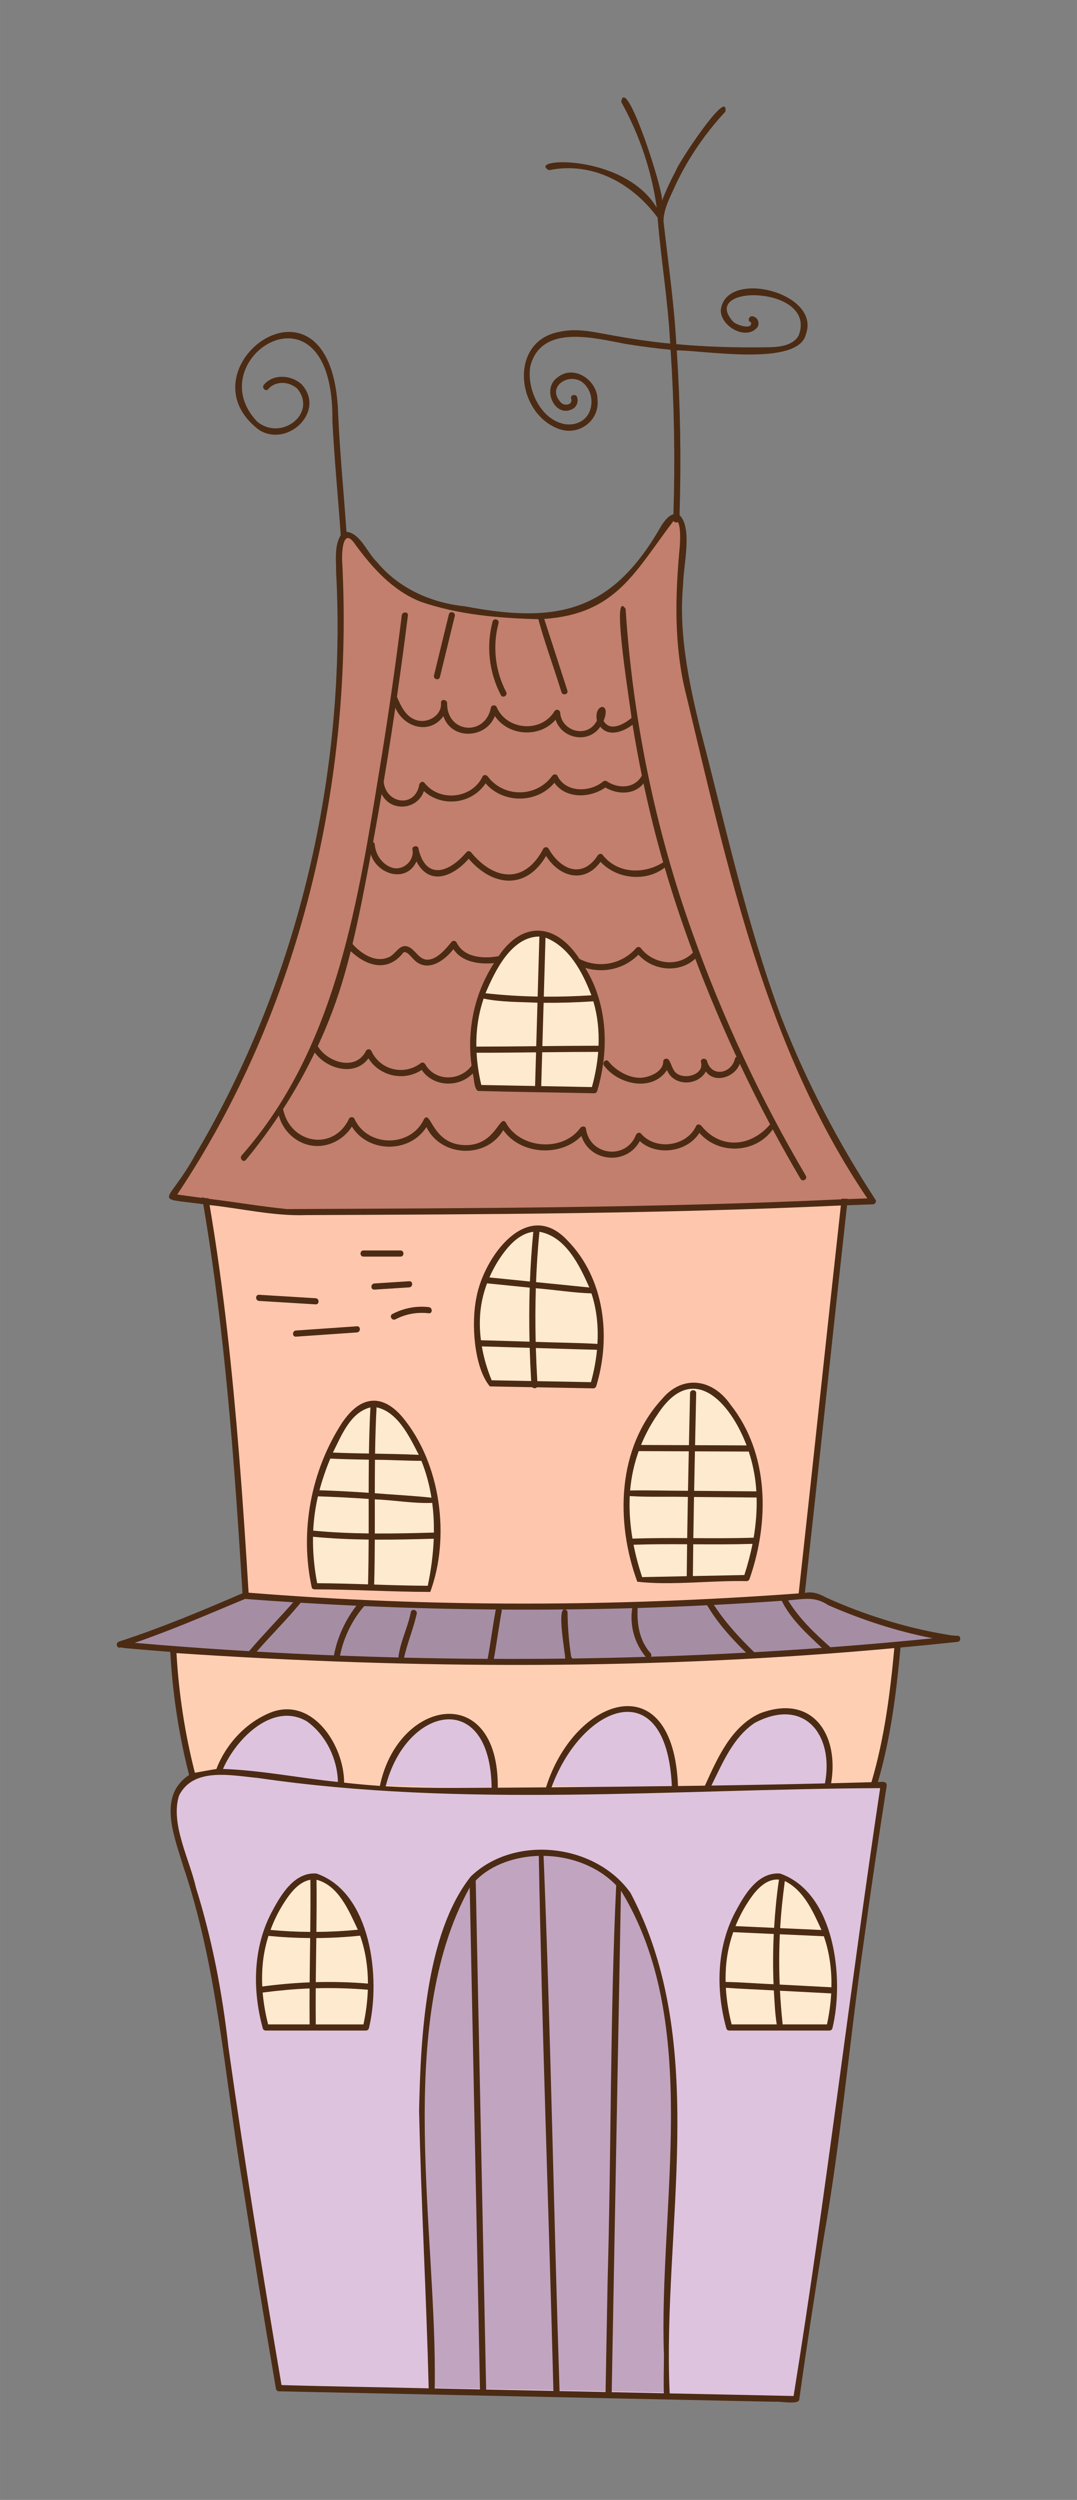 <?xml version="1.0" encoding="UTF-8"?>
<svg id="a" data-name="Lag 1" xmlns="http://www.w3.org/2000/svg" width="17.039in" height="39.529in" viewBox="0 0 1226.789 2846.104">
  <rect x="0" y="0" width="1226.789" height="2846.104" fill="#808080" stroke="none"/>
  <path d="m963.604,1351.719c-18.193,163.304-36.386,337.46-54.578,500.764l-627.238-3.533c-9.321-159.654-21.436-337.331-49.541-494.091l731.357-3.14Z" fill="#fec6ad"/>
  <path d="m1023.012,1867.464c-5.395,61.17-11.701,116.008-30.416,173.732-102.261,15.301-218.916,25.766-347.461,25.408-160.742-.448-303.819-17.717-424.815-40.718-2.866-10.706-5.886-23.019-8.774-36.745-2.75-13.071-5.279-26.95-7.451-41.591-2.9-19.554-5.875-45.441-7.142-76.552l826.059-3.535Z" fill="#fecfb3"/>
  <path d="m195.829,1362.663c33.724-49.762,70.187-112.561,101.662-188.447,10.662-25.708,51.329-126.635,71.907-262.834,15.739-104.167,23.607-156.25,19.837-215.722-2.158-34.027-7.861-82.761,4.959-86.785,12.098-3.797,24.069,37.438,69.428,64.469,25.069,14.939,47.712,18.016,79.346,22.316,42.824,5.82,84.503,11.485,123.978-4.959,69.287-28.862,87.474-107.375,104.142-101.662,12.601,4.319,4.819,50.092,2.479,91.744-3.443,61.318,15.061,131.796,52.071,272.752,27.951,106.453,41.926,159.68,66.948,220.681,34.167,83.294,72.3,148.454,101.662,193.406-92.57,3.306-185.141,6.612-277.711,9.918-130.59.827-261.181,1.653-391.771,2.48-42.979-5.786-85.958-11.571-128.938-17.357Z" fill="#c27f6d"/>
  <path d="m545.448,1238.685c-6.056-24.163-14.208-73.459,9.918-121.499,7.411-14.756,27.315-54.39,57.031-54.55,27.777-.151,47.282,34.28,54.55,47.112,29.488,52.055,16.304,109.407,9.918,131.417-43.806-.827-87.611-1.653-131.417-2.48Z" fill="#feeace"/>
  <path d="m557.724,1574.894c-7.002-16.458-27.116-69.678-3.428-121.751,4.075-8.958,24.798-54.512,57.031-54.55,27.843-.033,47.076,33.917,54.55,47.112,29.488,52.055,16.304,109.407,9.918,131.417-39.357-.743-78.714-1.485-118.071-2.228Z" fill="#feeace"/>
  <path d="m728.936,1799.067c-10.636-31.025-30.326-103.72,4.029-168.546,7.358-13.883,28.515-53.806,58.131-53.376,27.039.392,45.799,34.197,53.578,48.214,36.182,65.196,16.202,140.07,5.76,171.228-40.499.826-80.999,1.653-121.498,2.479Z" fill="#feeace"/>
  <path d="m358.379,1805.955c-14.333-69.958,2.807-116.161,12.452-140.518,7.298-18.431,26.468-66.843,54.799-67.316,20.321-.34,35.8,24.141,43.829,36.839,38.366,60.679,29.317,133.993,20.64,173.924-42.979,0-88.741-2.929-131.721-2.929Z" fill="#feeace"/>
  <path d="m1090.395,1865.786c-309.55,33.254-644.011,34.598-954.076,6.543h0c48.146-15.074,101.491-38.799,138.279-53.764l3.389-1.791c213.826,16.395,435.648,16.572,649.416-.56,48.265,23.399,107.342,42.554,160.519,49.573h2.473Z" fill="#a58ea4"/>
  <path d="m248.867,2017.501c4.413-12.143,14.462-33.782,36.593-50.151,11.35-8.395,28.224-20.876,48.941-17.331,21.456,3.671,33.591,22.231,39.737,31.632,13.44,20.556,14.445,41.375,14.329,50.477" fill="#ddc3dd"/>
  <path d="m436.071,2032.422c8.079-32.035,26.918-63.199,59.06-75.502,49.81-19.066,69.482,41.829,68.352,79.601" fill="#ddc3dd"/>
  <path d="m625.227,2033.183c9.303-23.206,27.241-53.161,46.21-69.447,12.305-10.565,27.448-19.522,43.642-18.633,19.442,1.067,35.748,16.473,43.689,34.251,7.941,17.778,9.125,37.725,10.192,57.167" fill="#ddc3dd"/>
  <path d="m806.353,2033.183c11.299-24.214,27.919-59.44,50.365-73.937,22.446-14.496,55.59-15.582,73.559,4.193,16.392,18.039,15.021,45.484,12.663,69.744" fill="#ddc3dd"/>
  <path d="m205.747,2034.626c26.453-33.796,83.628-9.314,233.079,2.48,36.099,2.849,128.208,1.899,312.426,0,65.053-.671,152.073-2.022,255.395-4.959-10.379,66.114-20.251,133.622-29.523,202.487-9.592,71.234-18.181,141.238-25.854,209.948-11.323,70.805-22.645,141.611-33.969,212.416l-10.315,74.387-589.248-12.398c-18.106-106.012-31.774-192.457-40.909-251.814-31.143-202.343-25.062-190.174-37.469-242.998-29.432-125.3-55.958-161.001-33.612-189.549Z" fill="#ddc3dd"/>
  <path d="m302.687,2308.26c-7.192-26.813-16.18-78.246,8.558-126.966,6.863-13.517,22.718-44.742,45.756-45.006,23.076-.264,39.65,30.693,47.112,44.632,25.677,47.961,19.112,99.144,12.698,127.34h-114.124Z" fill="#feeace"/>
  <path d="m830.688,2308.26c-7.192-26.813-16.18-78.246,8.558-126.966,6.863-13.517,22.718-44.742,45.756-45.006,23.076-.264,39.65,30.693,47.112,44.632,25.677,47.961,19.112,99.144,12.698,127.34h-114.124Z" fill="#feeace"/>
  <path d="m491.724,2718.435c-3.073-102.924-6.208-183.047-8.265-232.528-3.054-73.455-6.617-140.557,9.918-228.12,18.413-97.509,42.793-119.303,57.031-128.937,37.96-25.685,92.675-25.053,131.417-2.48,44.037,25.658,56.432,73.251,69.428,126.458,21.556,88.256,15.285,145.814,12.8,252.365-1.089,46.714-4.535,133.897-4.535,218.466" fill="#c1a4bf"/>
  <g>
    <path d="m360.529,2132.991c-24.326-1.866-39.391,22.273-49.486,41.059-22.899,41.029-23.959,90.576-11.73,135.141.476,1.675,1.723,2.506,3.374,2.569,38.042,0,76.083,0,114.124,0,1.476,0,3.039-1.081,3.375-2.569,13.75-56.22,2.964-154.499-59.657-176.2Zm-55.125,171.769c-3.034-11.905-5.183-24.043-6.211-36.269,17.791-2.275,35.601-4.017,53.447-4.661-.098,13.643-.107,27.286.042,40.929h-47.277Zm54.238-41.156c19.765-.523,39.556.034,59.356,1.663-.453,13.276-2.229,26.524-5.012,39.493h-54.305c-.15-13.719-.14-27.438-.04-41.156Zm-32.657-102.553c6.366-9.104,15.053-18.919,26.548-20.942.212,19.782.093,39.563-.135,59.345-15.106-.098-30.209-.853-45.272-2.262,4.716-12.798,11.076-25.004,18.859-36.14Zm-27.591,73.527c1.058-10.367,3.242-20.636,6.41-30.606,15.805,1.55,31.656,2.376,47.51,2.481-.209,16.809-.463,33.617-.616,50.426-18.008.715-35.996,2.308-53.97,4.737-.439-9.001-.253-18.033.666-27.038Zm119.72,23.699c-19.838-1.634-39.64-2.17-59.414-1.634.153-16.73.405-33.461.614-50.191,16.643-.112,33.28-1.017,49.864-2.722,6.211,17.414,8.921,36.099,8.937,54.547Zm-11.496-61.294c-15.708,1.535-31.461,2.359-47.22,2.468.228-19.798.348-39.596.134-59.395,25.238,6.559,36.877,35.365,47.085,56.926Z" fill="#4c2b14"/>
    <path d="m888.53,2132.991c-24.327-1.867-39.39,22.273-49.486,41.059-22.894,41.02-23.962,90.572-11.73,135.141.477,1.676,1.722,2.505,3.374,2.569,38.042,0,76.083,0,114.124,0,1.476,0,3.04-1.081,3.375-2.569,13.752-56.211,2.961-154.505-59.657-176.2Zm-33.544,28.06c7.271-10.504,18.39-22.454,32.336-21.145-2.741,18.214-4.433,36.577-5.556,54.931-14.656-.641-29.311-1.293-43.963-1.992,4.511-11.216,10.285-21.926,17.183-31.794Zm36.418,142.47c-1.338-12.34-2.311-24.714-2.947-37.104,19.454,1.015,38.907,2.031,58.361,3.046-.651,11.87-2.341,23.695-4.83,35.297h-50.675c.096-.368.142-.773.092-1.239Zm-57.999,1.239c-3.481-13.664-5.803-27.635-6.596-41.693,18.165,1.325,36.444,1.908,54.645,2.984.854,12.878,1.264,25.974,3.314,38.709h-51.363Zm-6.011-70.182c1.208-11.846,3.879-23.565,7.823-34.854,15.385.741,30.773,1.423,46.161,2.096-.915,19.057-.987,38.146-.237,57.215-18.181-.745-36.437-2.298-54.59-2.635-.155-7.271.102-14.556.843-21.822Zm119.673,27.898c-19.644-1.025-39.288-2.051-58.932-3.076-.776-19.085-.73-38.198.174-57.274,16.705.73,33.409,1.466,50.11,2.27,6.507,18.559,9.053,38.47,8.647,58.081Zm-11.332-65.206c-15.68-.748-31.363-1.443-47.046-2.128.979-17.922,2.943-35.784,5.296-53.58,21.621,10.435,32.269,34.956,41.75,55.708Z" fill="#4c2b14"/>
    <path d="m557.99,1578.399c16.084.303,32.168.607,48.253.911,1.414,1.521,4.079,1.559,5.363.101,21.397.404,42.793.808,64.19,1.211,1.548.029,2.954-1.11,3.375-2.57,17.146-55.913,9.562-122.449-32.598-165.609-46.121-49.755-95.585,19.144-103.859,64.558-6.129,28.693-2.997,79.572,15.276,101.397Zm115.153-4.827c-20.363-.384-40.726-.769-61.089-1.153-.741-12.564-1.312-25.144-1.685-37.729,23.218.619,46.45,1.523,69.662,2-1.171,12.475-3.567,24.85-6.889,36.882Zm-58.679-171.206c29.911,5.335,45.616,38.176,56.839,63.408-20.233-2.032-40.467-4.064-60.7-6.096.723-19.136,1.987-38.249,3.861-57.312Zm-4.111,64.287c21.068,1.642,42.385,5.179,63.355,5.858,6.08,18.44,7.944,38.164,6.822,57.493-23.357-1.341-46.922-1.406-70.344-2.32-.486-20.342-.463-40.697.167-61.031Zm-35.767-41.468c8.093-10.564,19.098-21.114,32.875-22.794-1.85,18.822-3.105,37.693-3.833,56.587l-46.148-4.635c4.521-10.417,10.308-20.284,17.106-29.158Zm-27.478,69.198c.983-11.278,3.645-22.53,7.664-33.312l48.599,4.881c-.649,20.498-.677,41.017-.191,61.524-18.457-.55-36.914-1.1-55.37-1.649-1.312-10.434-1.614-20.976-.702-31.444Zm56.253,40.098c.372,12.611.942,25.215,1.684,37.806-14.997-.283-29.993-.566-44.989-.849-5.098-12.356-8.951-25.342-11.203-38.581,18.169.541,36.339,1.082,54.508,1.624Z" fill="#4c2b14"/>
    <path d="m725.923,1800.764c39.566,4.483,83.538-1.6,124.511-.673,1.613-.036,2.877-1.079,3.375-2.573,22.717-64.942,22.566-142.66-21.845-198.531-20.128-29.036-54.187-34.567-77.907-6.206-51.214,55.693-53.125,139.992-28.134,207.983Zm121.95-7.625l-58.626,1.197c.105-12.068.25-24.135.414-36.203,22.51.123,45.021.241,67.52-.468-2.359,12.009-5.533,23.864-9.308,35.474Zm10.59-42.514c-22.895.754-45.8.633-68.706.509.225-15.613.49-31.225.783-46.837,23.767.202,47.533.404,71.3.607.424,15.309-.821,30.615-3.377,45.721Zm2.654-58.296c.166,1.857.292,3.714.406,5.572-23.617-.201-47.234-.402-70.852-.603.289-14.989.598-29.977.917-44.965,20.432.082,40.864.165,61.296.255,4.292,13.017,7.049,26.485,8.232,39.74Zm-112.066-82.062c39.986-61.782,82.87-13.686,101.361,35.312-19.558-.086-39.116-.166-58.673-.245.424-19.745.858-39.49,1.274-59.234.095-4.506-6.905-4.506-7,0-.416,19.734-.85,39.469-1.273,59.205-18.177-.073-36.354-.147-54.531-.227,4.95-12.168,11.253-23.83,18.843-34.811Zm-21.516,41.799c19.019.084,38.037.161,57.055.238-.32,14.978-.628,29.956-.917,44.935-21.949.032-44.014-.8-65.912-.333,1.309-15.413,4.612-30.448,9.774-44.84Zm-10.337,54.654c.035-1.157.082-2.312.139-3.466,21.863,1.376,44.196.401,66.206.983-.293,15.62-.559,31.24-.784,46.86-20.781-.104-41.562-.122-62.332.598-2.481-14.848-3.678-29.895-3.228-44.976Zm65.464,51.377c-.165,12.126-.311,24.254-.415,36.381-16.935.346-33.869.691-50.804,1.037-4.005-12.058-7.335-24.375-9.768-36.859,20.322-.676,40.654-.66,60.986-.559Z" fill="#4c2b14"/>
    <path d="m419.796,1595.31c-13.082,2.829-22.871,13.916-30.138,24.445-35.473,54.676-48.408,123.352-34.654,187.13.403,1.94,1.81,2.527,3.375,2.569,43.926.043,87.795,2.886,131.721,2.929,22.811-61.824,12.433-146.196-31.889-199.26-9.506-11.13-22.966-21.154-38.414-17.813Zm-.592,208.444c-19.307-.631-38.615-1.214-57.933-1.286-3.353-17.47-5.044-35.208-4.736-52.898,21.168,2.055,42.276,2.965,63.391,3.227-.062,16.99-.25,33.977-.722,50.957Zm.74-57.957c-21.044-.26-42.083-1.167-63.181-3.207.625-13.114,2.382-26.174,5.408-39.052,19.276.679,38.538,1.618,57.766,2.981.006,13.093.031,26.186.006,39.278Zm-.006-46.278c-18.66-1.273-37.334-2.332-56.048-2.876,3.254-12.144,7.419-24.291,12.345-36.05,14.625.682,29.26.989,43.897,1.24-.147,12.56-.189,25.123-.194,37.686Zm.292-44.685c-13.672-.234-27.342-.527-41.004-1.117,9.688-19.259,19.711-45.667,42.693-51.417-.921,17.502-1.425,35.015-1.689,52.534Zm67.029,150.535c-20.362-.075-40.712-.718-61.062-1.387.477-17.034.665-34.074.727-51.117,22.338.13,44.691-.41,67.134-1.046-.678,18.007-3.131,35.976-6.799,53.55Zm6.976-60.555c-22.496.639-44.902,1.182-67.292,1.051.025-12.953,0-25.907-.006-38.86,21.642.74,44.052,4.918,65.373,4.006,1.465,11.204,2.056,22.5,1.925,33.803Zm-14.248-81.676c5.452,13.466,9.197,27.617,11.47,41.96-21.361-2.333-43.056-3.3-64.52-5.094.004-12.685.045-25.369.193-38.051,17.599.003,35.334,1.161,52.857,1.184Zm-2.943-6.827c-16.596-.785-33.206-1.079-49.815-1.355.264-17.587.769-35.168,1.695-52.74,24.356,5.329,37.555,33.629,48.12,54.096Z" fill="#4c2b14"/>
    <path d="m295.109,1481.096c21.46,1.302,42.921,2.604,64.382,3.906,4.5.273,4.483-6.728,0-7-21.46-1.302-42.921-2.604-64.382-3.906-4.5-.273-4.483,6.728,0,7Z" fill="#4c2b14"/>
    <path d="m337.122,1521.761c23.146-1.603,46.292-3.207,69.438-4.81,4.469-.31,4.503-7.312,0-7-23.146,1.603-46.292,3.207-69.438,4.81-4.469.31-4.503,7.312,0,7Z" fill="#4c2b14"/>
    <path d="m414.031,1430.632h42.153c4.504,0,4.512-7,0-7h-42.153c-4.504,0-4.512,7,0,7Z" fill="#4c2b14"/>
    <path d="m426.453,1468.2l39.669-2.54c4.473-.286,4.505-7.288,0-7l-39.669,2.54c-4.473.287-4.505,7.289,0,7Z" fill="#4c2b14"/>
    <path d="m450.491,1502.023c11.773-6.154,24.748-8.407,37.923-6.894,4.468.513,4.431-6.491,0-7-14.384-1.652-28.644,1.153-41.457,7.85-3.994,2.088-.459,8.131,3.533,6.044Z" fill="#4c2b14"/>
    <path d="m355.858,1304.367c17.661,2.38,35.678-6.806,44.949-21.764,18.672,30.268,65.877,30.575,84.921.538,16.546,34.33,68.279,36.496,87.514,3.456,19.664,28.026,65.297,30.967,89.042,6.736,9.647,29.985,51.769,33.569,66.43,5.785,19.313,17.431,54.065,12.683,67.931-9.349,21.98,25.37,64.238,23.495,83.56-3.985,10.179,18.986,20.74,37.768,31.675,56.331,2.285,3.879,8.338.361,6.044-3.533-51.792-87.919-95.141-180.771-129.318-276.918-42.419-118.549-67.801-242.876-76.008-368.482-17.588-26.276,6.546,116.862,6.73,124.212-8.337,7.041-24.516,16.234-31.794,3.24,9.318-22.659-11.711-19.194-7.575-.345-9.851,20.539-40.202,13.087-41.864-8.791-.264-3.452-4.563-4.772-6.522-1.765-15.189,25.001-54.653,21.836-65.97-5.024-1.233-2.584-5.938-2.101-6.397.838-6.474,33.234-50.518,29.452-49.911-5.287-.561-4.346-7.381-4.567-7.001,0,1.174,14.099-14.57,23.213-27.02,19.869-12.829-3.437-18.286-15.611-23.143-26.806,4.476-30.858,8.648-61.761,12.509-92.703.556-4.459-6.449-4.418-7,0-7.732,61.971-16.713,123.787-26.984,185.387-24.541,150.745-50.778,310.661-155.483,429.548-2.84,3.453,2.086,8.433,4.954,4.952,13.363-16.218,25.888-33.085,37.508-50.528,4.541,17.666,19.984,31.932,38.221,34.389Zm85.601-441.189c3.08-19.124,6.028-38.269,8.861-57.431,9.404,22.29,39.044,31.418,54.75,9.55,8.99,27.625,48.571,25.885,58.617-.121,15.376,22.979,51.111,25.248,69.144,4.226,7.237,21.957,37.639,27.638,50.941,7.957,9.75,12.1,26.218,5.727,36.782-2.225,3.117,19.345,6.638,38.624,10.581,57.814-8.245,15.061-27.068,15.258-40.106,6.4-1.467-.833-3.01-.458-4.241.549-15.045,12.312-42.335,12.784-51.803-6.59-1.258-2.575-4.642-1.945-6.044,0-17.757,24.634-54.983,25.111-73.262.791-1.47-1.956-4.698-2.551-6.044,0-12.122,25.341-48.908,29.224-66.175,7.118-2.155-2.538-5.723-.249-5.975,2.477-4.797,26.329-37.708,21.684-40.459-3.573,1.501-8.976,2.986-17.956,4.433-26.942Zm-6.78,40.755c10.247,20.863,40.705,18.37,48.187-3.276,20.915,18.896,54.547,14.74,70.284-8.82,19.928,23.381,58.798,23.048,78.34-.65,12.76,18.433,40.729,17.711,58.052,5.326,13.661,8.185,32.928,8.705,43.481-4.573,6.421,30.192,13.822,60.163,22.374,89.817-21.707,13.834-52.17,13.216-69.026-8.597-1.513-1.926-4.345-.914-5.497.71-17.648,27.008-42.268,16.423-55.951-7.64-1.393-2.196-4.682-2.329-6.045.001-20.966,40.366-56.026,36.5-82.527,3.835-1.232-1.358-3.716-1.339-4.95.003-18.62,22.424-45.744,33.268-54.621-3.254h-.006c.2-5.181-8.469-4.052-6.861.929-.002,0-.005,0-.008,0,1.952,12.264-10.632,23.549-22.538,20.301-11.563-3.154-19.654-14.849-20.471-26.478-.1-1.427-.884-2.396-1.892-2.916,3.342-18.219,6.559-36.461,9.673-54.721Zm-14.433,80.321c.731-3.859,1.433-7.723,2.154-11.584,7.267,23.162,40.491,33.053,51.983,8.106,15.034,28.88,42.362,16.646,59.476-3.097,27.365,31.896,65.438,35.673,88.167-3.2,15.195,24.201,43.645,31.926,62.035,6.698,18.214,19.64,51.717,23.295,73.075,6.574,9.528,32.601,20.326,64.861,32.19,96.727-16.649,17.371-45.484,13.259-59.606-5.31-1.13-1.398-3.81-1.32-4.95.001-16.145,18.721-42.83,23.814-64.76,12.512-26.072-40.226-64.31-44.3-92.057-3.111-16.96,3.139-39.473,1.938-47.953-15.678-.961-1.901-4.091-2.379-5.497-.708-6.38,7.582-16.764,20.786-28.123,20.385-10.508-.371-14.214-14.387-24.444-15.462-8.849-.514-12.13,11.455-21.768,13.593-14.277,4.76-29.49-5.708-38.642-16.022,7.186-29.929,12.992-60.209,18.719-90.425Zm197.56,206.743l1.419-49.322c18.917.164,37.84-.433,56.65-1.684,4.858,16.437,6.578,33.503,5.903,50.562-21.325.007-42.649.218-63.973.444Zm63.581,6.557c-1.047,13.551-3.569,27.008-7.173,40.061-19.239-.363-38.478-.726-57.717-1.089.369-12.842.739-25.684,1.108-38.527,21.26-.226,42.52-.436,63.782-.445Zm-61.96-62.877c.645-22.399,1.289-44.799,1.934-67.198,27.185,10.448,42.364,39.805,52.307,65.656-18.016,1.148-36.13,1.694-54.241,1.542Zm-76.346,56.876c-.172,0-.325.029-.483.048-.326-18.606,2.276-36.971,8.275-54.713,19.761,4.149,40.992,3.723,61.355,4.691-.475,16.497-.949,32.994-1.424,49.491-22.574.24-45.147.476-67.723.483Zm67.521,6.52c-.367,12.774-.735,25.548-1.103,38.321-20.424-.385-40.848-.771-61.272-1.156-2.846-12.033-4.717-24.344-5.378-36.708,22.581.061,45.171-.24,67.753-.458Zm-57.581-67.282c10.885-25.598,29.474-64.358,61.375-64.568-.656,22.787-1.312,45.574-1.967,68.361-19.873-.366-39.722-1.58-59.408-3.793Zm-160.704-20.939c2.558-8.921,4.935-17.891,7.182-26.895,18.692,17.477,42.475,24.099,60.074,1.402,3.592-1.901,8.41,4.622,10.562,6.71,14.981,17.252,35.01,4.034,46.347-10.453,10.065,15.068,29.553,17.366,46.231,15.899-22.305,34.379-31.158,76.205-25.557,116.707-13.02,17.884-41.713,18.327-52.865-1.763-.895-1.457-3.259-2.431-4.789-1.254-19.247,14.819-46.448,8.225-56.566-13.876-1.089-2.379-4.898-2.19-6.044,0-11.58,23.567-43.853,13.309-54.93-5.258,12.157-26.197,22.356-53.321,30.355-81.219Zm-33.765,88.436c13.636,18.867,45.705,27.696,61.099,6.651,12.788,20.299,40.402,26.555,60.725,13.188,13.178,19.372,42.205,20.5,58.073,3.997,1.749,5.362,1.202,17.081,5.99,19.897,44.097,1.259,88.295,1.667,132.424,2.646,1.548.029,2.954-1.11,3.375-2.57,13.823-46.168,12.101-98.449-13.6-140.216,21.198,6.521,44.711,1.146,60.543-15.02,16.513,18.357,46.281,21.56,64.78,4.688,14.313,37.835,30.035,75.066,47.023,111.703-.873.338-1.603,1.055-1.897,2.26-4.113,17.025-26.856,21.246-31.769,2.214-1.685-4.027-8.264-2.496-6.75,1.862,3.703,15.55-23.913,21.215-31.013,8.893-2.288-3.637-3.191-7.947-5.569-11.59-1.867-2.86-6.481-1.81-6.522,1.767-.135,11.742-16.121,18.104-25.973,18.372-13.32.362-28.311-8.442-36.378-18.643-2.793-3.531-7.716,1.452-4.95,4.95,16.146,21.544,54.832,30.157,71.617,4.92,7.173,18.336,34.595,18.678,44.284,1.638,10.16,14.221,33.319,6.284,38.565-8.836,10.953,23.278,22.47,46.287,34.533,69.008-21.917,25.935-56.418,28.647-78.136,1.798-1.396-1.862-4.83-2.653-6.044,0-10.68,23.328-46.097,28.345-62.764,8.786-1.871-2.196-4.992-.686-5.85,1.544-11.516,28.858-52.852,23.38-56.925-7.256-.469-3.315-4.869-2.955-6.398-.835-20.079,27.857-69.021,23.8-84.963-6.204-7.152-9.845-11.724,27.584-47.881,25.754-36.077-1.713-37.313-40.138-45.078-29.876-14.901,32.888-64.668,32.775-79.437-.167-1.094-2.202-5.006-2.37-6.045.002-17.926,37.756-67.091,28.513-75.229-10.917,13.372-20.711,25.463-42.213,36.139-64.406Z" fill="#4c2b14"/>
    <path d="m501.106,770.83c5.644-23.177,11.287-46.354,16.93-69.532,1.065-4.376-5.683-6.243-6.75-1.861-5.643,23.177-11.287,46.354-16.93,69.532-1.065,4.376,5.683,6.243,6.75,1.861Z" fill="#4c2b14"/>
    <path d="m576.582,787.839c-12.606-24.073-15.69-52.137-8.719-78.389,1.157-4.358-5.593-6.218-6.75-1.861-7.46,28.094-4.054,58.043,9.425,83.783,2.09,3.992,8.134.458,6.044-3.533Z" fill="#4c2b14"/>
    <path d="m1093.711,1865.083c-.133-1.612-1.225-3.021-3.316-2.797-6.119,0-12.315-1.404-18.333-2.454-22.396-3.92-44.483-9.517-66.168-16.334-22.207-7-44.024-15.264-65.221-24.904-7.622-4.17-15.037-6.949-23.854-5.059,16.264-147.093,31.709-294.274,48.022-441.362,9.803-.35,19.606-.7,29.409-1.05,2.521-.09,4.534-2.95,3.022-5.267-42.851-65.675-79.555-135.79-107.84-208.961-39.412-106.621-63.397-218.333-92.121-328.138-12.959-53.539-24.38-108.352-19.16-163.698.146-20.642,11.072-63.817-4.09-78.566,1.973-62.533.943-125.148-3.169-187.578,31.48-.094,138.441,18.733,147.12-18.383,17.398-47.916-92.152-74.948-97.016-27.12.102,18.462,29.256,34.851,41.963,18.909,2.69-5.024-.026-11.26-5.693-12.244-4.406-.765-6.298,5.979-1.861,6.75,2.195,9.475-16.933,3.115-20.374-.681-39.34-43.678,96.681-40.866,74.671,15.917-7.217,12.596-24.581,13.219-37.381,13.305-34,.48-68.05-.427-101.912-3.565-2.59-46.937-9.444-93.534-14.637-140.167.283-15.13,8.693-29.14,14.59-42.878,14.436-29.864,33.325-57.403,55.932-81.667,3.718-28.858-54.867,60.554-55.998,66.375-6.087,11.413-11.658,23.231-16.341,35.327,3.361-7.349-41.038-145.925-46.385-112.822,20.792,37.29,34.595,78.225,40.53,120.481-37.389-62.164-149.479-56.744-122.759-42.674,49.58-10.291,95.378,15.3,123.714,53.978,3.781,47.691,11.979,95.43,14.314,143.4-28.016-2.571-55.756-7.373-83.388-12.56-13.815-2.475-27.995-3.983-41.856-.982-59.803,10.211-50.182,94.508-.317,111.147,22.188,7.275,45.243-10.121,42.823-33.698-.02-22.281-27.033-40.688-45.786-25.219-18.696,13.345-1.888,48.217,18.904,34.859,3.687-3.092,5.203-8.064,3.605-12.618-1.482-4.223-8.248-2.406-6.75,1.861,2.175,7.288-8.152,8.773-11.938,4.048-18.006-19.553,14.325-37.049,28.488-19.101,6.569,7.571,8.201,18.878,4.954,28.238-4.463,12.864-18.004,18.36-30.837,15.299-26.38-6.292-41.604-40.577-37.155-65.646,12.616-48.329,73.037-31.798,108.696-25.183,16.94,2.712,33.958,4.957,51.033,6.619,4.15,62.335,5.206,124.868,3.243,187.309-5.743,1.344-10.011,7.578-13.169,11.969-55.567,98.185-117.284,113.278-223.771,92.872-38.765-3.899-76.001-20.389-101.096-50.857-10.722-10.201-18.645-32.45-34.408-34.103-3.14-45.355-7.619-90.596-9.532-136.031-6.964-180.914-184.164-49.576-89.302,20.597,33.068,19.457,75.488-22.637,47.568-52.602-11.678-10.587-32.08-12.072-42.783.673-2.879,3.429,2.048,8.405,4.95,4.95,8.363-9.96,24.244-8.777,33.297-.279,22.488,28.126-18.302,59.761-45.809,37.4-68.817-72.115,87.723-171.386,85.606-.464,2.183,43.273,6.466,86.448,9.453,129.618-7.372,12.189-5.174,27.77-5.269,41.438,12.367,228.556-43.086,466.076-160.026,663.371-32.181,58.859-51.417,48.872,8.725,56.884,24.843,146.444,35.586,294.82,44.675,442.942-46.225,19.925-92.865,39.526-140.806,55.045-4.077,1.623-2.536,8.133,1.861,6.749.661-.263,3.776.549,4.598.622,17.357,1.546,34.722,3.013,52.097,4.343,2.597,47.292,9.649,94.235,21.438,140.122-36.128,23.828-16.953,69.431-7.127,102.593,39.906,117.195,47.505,241.166,67.944,362.494,12.118,78.109,24.857,156.122,38.163,234.038.259,1.518,1.948,2.54,3.375,2.57,188.426,3.964,376.852,7.929,565.277,11.893,6.426-.69,25.3,3.462,27.346-2.064,8.594-61.981,18.204-123.719,28.085-185.513,19.312-109.683,29.041-220.66,44.718-330.877,8.351-61.036,17.309-121.988,26.858-182.848.617-5.765-6.143-4.331-10.007-4.255,14.5-49.901,21.006-101.422,25.748-153.111,21.559-1.989,43.105-4.116,64.633-6.424,2.556,0,3.66-2.253,3.316-4.203Zm-856.315-500.986c-2.502.259-5.125-.23-7.275-1.208.053.304.107.608.16.912-9.484-1.277-18.969-2.553-28.453-3.83,140.502-210.054,201.473-472.669,187.801-723.53-.11-11.361,1.842-36.582,15.304-16.174,19.617,26.686,42.611,52.285,74.129,64.75,42.659,14.79,89.189,18.789,134.125,19.908,7.583,27.86,17.878,55.412,26.366,83.159,1.38,4.269,8.142,2.443,6.751-1.861-8.814-27.195-17.527-54.431-26.391-81.605,82.475-5.654,103.683-54.551,147.299-111.544.851,1.823,3.312,2.258,5.005,1.3,3.492,5.977,2.357,22.789,2.214,26.538-5.498,57.439-7.014,115.064,7.492,171.459,47.452,197.251,90.369,401.399,206.048,571.977l-22.354.798c.013-.117.026-.234.039-.352-1.486-.007-5.587.075-6.981-.173-.029.259-.057.517-.086.775-210.491,9.813-421.158,10.144-631.825,11.11-29.804-3.01-59.489-8.113-89.253-11.732-.039-.226-.078-.452-.117-.678Zm34.899,291.772c-7.681-95.003-17.629-189.919-33.547-283.928,36.65,3.916,73.026,12.753,110.005,11.429,203.089-.836,406.148-1.509,609.06-10.946-16.327,147.18-31.761,294.459-48.053,441.643-208.441,15.261-418.261,15.967-626.603-.824-3.176-52.488-6.639-104.959-10.862-157.375Zm468.773,226.204c-12.826-14.168-15.64-33.218-14.745-51.38,26.41-.788,52.811-1.833,79.201-3.131,11.599,20.066,27.759,37.701,44.29,53.96-36.09,1.94-72.202,3.483-108.325,4.623.646-1.208.698-2.753-.42-4.071Zm-273.106-46.743c-3.315,17.474-12.278,34.151-14.173,51.69-22.156-.562-44.308-1.261-66.454-2.114,3.971-20.409,13.921-40.88,27.572-56.414,49.921,2.194,99.879,3.499,149.847,3.908-3.512,18.648-5.851,37.514-9.271,56.179-31.747-.167-63.491-.631-95.229-1.395,3.815-16.928,10.669-33.055,14.458-49.992.971-4.39-5.776-6.265-6.75-1.861Zm-87.597,49.292c-29.331-1.157-58.651-2.583-87.956-4.278,16.374-18.786,34.28-36.446,50.079-55.638,21.138,1.29,42.286,2.41,63.442,3.379-12.601,16.363-21.847,36.27-25.564,56.537Zm191.088-50.186c.137-.736.049-1.395-.173-1.973,23.812.166,47.624.122,71.435-.114-8.083-.028.781,48.3,1.177,55.921-27.119.331-54.24.437-81.361.332,3.303-18,5.56-36.177,8.923-54.167Zm71.669-2.09c25.674-.255,51.345-.73,77.009-1.471-3.031,19.973,2.577,39.899,15.42,55.443-27.948.868-55.904,1.463-83.863,1.849-.111-.771-.516-1.45-1.079-1.975-2.56-16.717-3.921-33.565-4.128-50.48-.026-2.172-1.671-3.289-3.359-3.366Zm170.04-5.171c25.774-1.316,51.535-2.878,77.278-4.695,10.463,21.159,28.677,37.644,45.786,53.598-25.682,1.857-51.378,3.509-77.088,4.942-17.003-16.431-32.98-33.973-45.976-53.845Zm-628.764,45.753c-10.305-.827-20.609-1.679-30.908-2.582,41.878-14.415,82.593-32.042,123.439-49.058,2.636-1.29,2.844-.878,5.861-.65,17.063,1.294,34.135,2.455,51.213,3.529-16.514,18.764-34.106,36.652-50.295,55.666-33.126-1.957-66.232-4.254-99.31-6.905Zm353.292,847.185c-14.173-.298-28.346-.596-42.52-.895,3.156-175.106-46.576-414.365,39.865-570.328,3.935,190.47,7.775,380.942,11.708,571.413l-9.053-.19Zm16.056.338c-3.987-193.149-7.881-386.3-11.872-579.449,18.051-18.564,45.799-27.35,71.856-28.113,3.682,202.638,11.5,406.228,16.647,609.175-25.543-.538-51.087-1.075-76.631-1.612Zm138.37-123.45l-2.331,126.312c-17.468-.368-34.936-.735-52.404-1.103-6.704-202.966-9.989-406.8-18.213-609.354,30.754.426,61.545,11.655,82.724,33.565-6.998,148.818-5.56,300.747-9.777,450.58Zm64.166,84.032c-.018,14.543-.563,29.166-.102,43.677-19.799-.416-39.598-.834-59.397-1.25,3.512-190.346,7.023-380.69,10.536-571.036,92.745,151.158,42.836,358.916,48.963,528.608Zm246.289-645.277c-34.651,230.51-61.503,461.931-98.594,692.063-47.056-.99-94.112-1.98-141.167-2.97-8.578-187.125,46.558-397.296-44.56-569.72-39.754-56.16-131.743-66.831-181.794-18.98-51.992,65.046-57.417,185.844-59.073,267.168,2.335,105.271,8.296,210.481,10.924,315.757-55.884-1.326-111.784-2.051-167.648-3.703-21.704-127.837-42.333-255.874-60.414-384.277-6.899-61.527-18.393-122.483-36.95-181.61-7.056-32.015-29.672-73.354-19.308-105.367,16.458-32.532,59.695-22.635,89.298-20.009,234.64,34.403,473.046,12.709,709.285,11.649Zm-748.551-21.833c14.55-33.875,56.641-76.966,95.612-54.137,21.67,15.52,34.646,42.515,35.301,68.95-43.744-4.399-86.956-13.256-130.913-14.813Zm185.302,19.771c23.108-91.504,119.194-111.936,120.679,1.642-40.23.198-80.507.66-120.679-1.642Zm188.889,1.149c35.008-94.876,131.011-132.118,137.081-1.392-45.692.556-91.386,1.026-137.081,1.392Zm182.153-2.001c12.717-25.654,24.638-54.846,49.291-71.313,55.93-29.696,90.56,12.751,80.053,68.842-43.111,1.023-86.226,1.843-129.344,2.471Zm182.29-3.827c-15.311.419-30.621.826-45.933,1.197,9.421-55.736-21.422-102.246-81.103-79.556-32.869,14.944-48.561,51.256-62.643,82.295-10.231.159-20.462.304-30.694.417-5.374-139.931-118.083-101.606-150.317,1.521-18.32.148-36.638.269-54.958.398,1.112-121.368-113.627-101.878-134.312-2.033-13.596-.95-27.174-2.232-40.737-3.724.092-41.281-34.574-96.799-81.672-80.637-29.249,11.021-52.768,36.165-63.832,65.16-.951-.167-23.551,4.174-24.471,4.22-11.422-44.644-18.35-90.234-20.97-136.224,272.215,18.262,545.857,19.401,817.694-5.69-4.754,51.573-11.364,102.912-26.05,152.655Zm-46.701-153.648c-18.16-15.962-35.576-32.633-48.277-53.39,17.541-1.219,29.868-5.087,45.745,5.471,38.203,16.719,78.116,29.799,119.091,37.725-38.807,3.908-77.664,7.299-116.559,10.194Z" fill="#4c2b14"/>
  </g>
</svg>